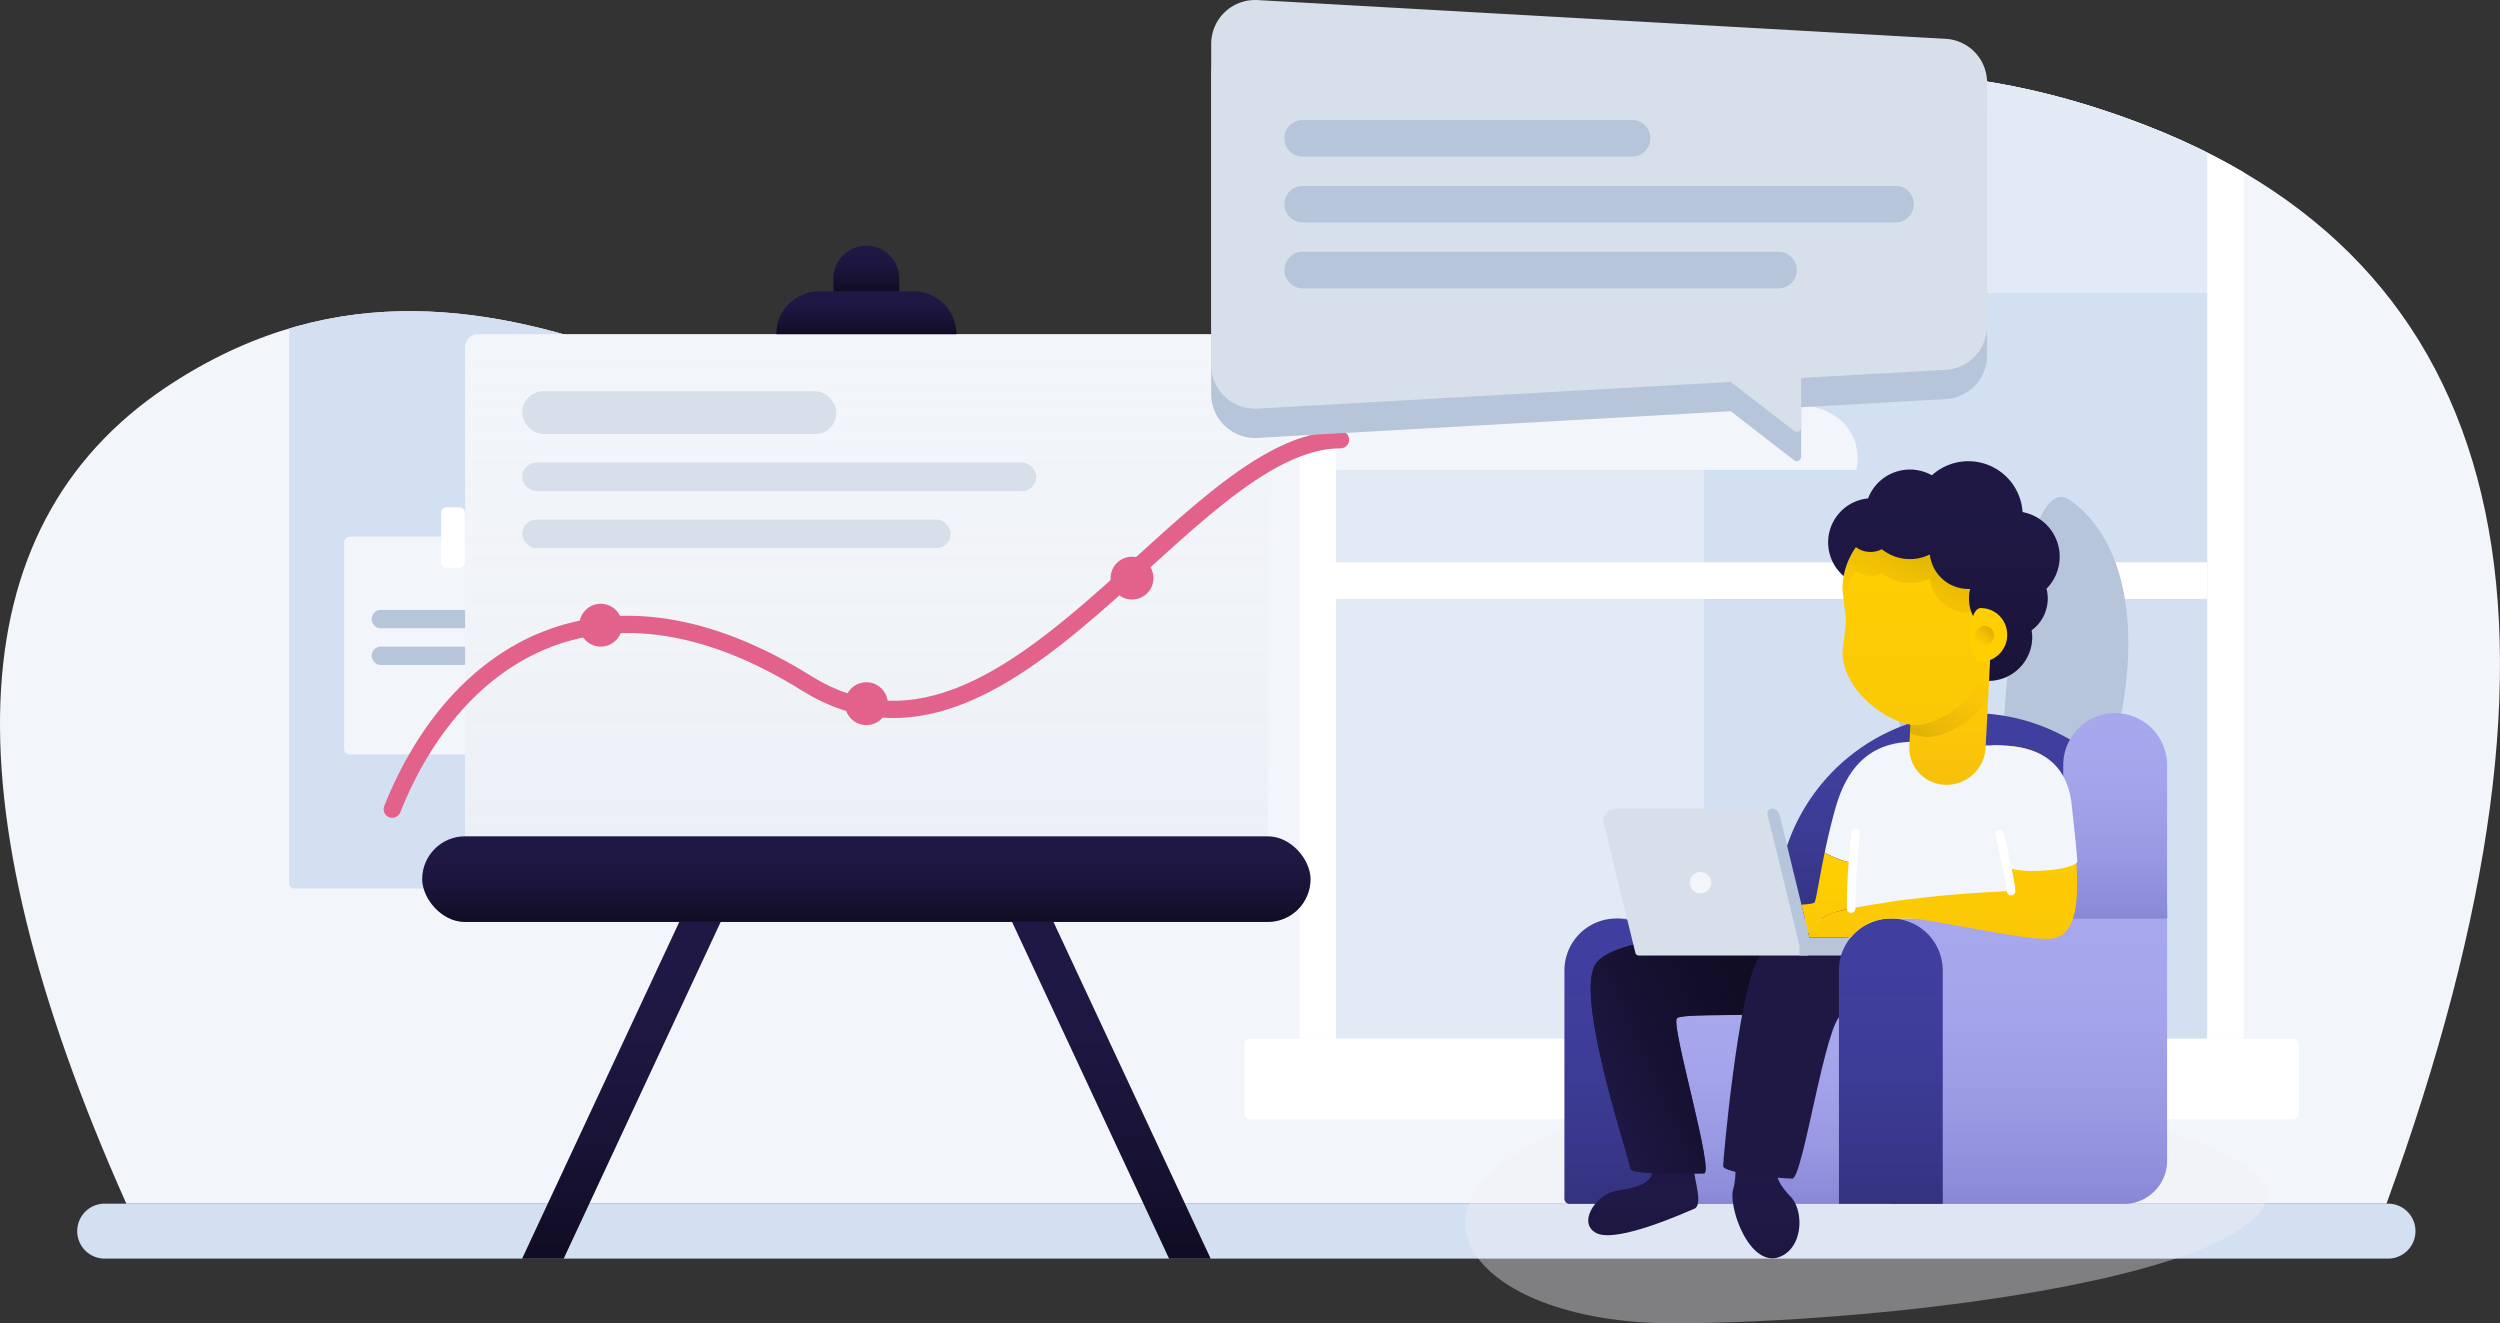<svg xmlns="http://www.w3.org/2000/svg" xmlns:xlink="http://www.w3.org/1999/xlink" viewBox="0 0 580 306.997">
  <rect x="0" y="0" width="580" height="306.997" fill="#333333" stroke="none"/>
  <defs>
    <style>
      .cls-1 {
        fill: #f2f5f9;
      }

      .cls-2 {
        fill: #fff;
      }

      .cls-3 {
        fill: #e2eaf5;
      }

      .cls-4 {
        fill: #d3e0f1;
      }

      .cls-5 {
        clip-path: url(#clip-path);
      }

      .cls-6 {
        clip-path: url(#clip-path-2);
      }

      .cls-7 {
        clip-path: url(#clip-path-3);
      }

      .cls-8 {
        fill: #b6c5d9;
      }

      .cls-9 {
        fill: #f0f0f6;
        opacity: 0.4;
      }

      .cls-10 {
        fill: #a7a7ee;
      }

      .cls-11 {
        fill: url(#linear-gradient);
      }

      .cls-12 {
        fill: #403f9f;
      }

      .cls-13 {
        fill: url(#linear-gradient-2);
      }

      .cls-14 {
        fill: #1f1845;
      }

      .cls-15 {
        fill: url(#linear-gradient-5);
      }

      .cls-16 {
        fill: url(#linear-gradient-6);
      }

      .cls-17, .cls-30, .cls-33 {
        fill: none;
      }

      .cls-18 {
        fill: url(#linear-gradient-7);
      }

      .cls-19 {
        fill: #ffcf00;
      }

      .cls-20 {
        fill: url(#linear-gradient-8);
      }

      .cls-21 {
        fill: url(#linear-gradient-9);
      }

      .cls-22 {
        fill: #d6dfea;
      }

      .cls-23 {
        fill: url(#linear-gradient-13);
      }

      .cls-24 {
        fill: url(#linear-gradient-14);
      }

      .cls-25 {
        fill: url(#linear-gradient-15);
      }

      .cls-26 {
        fill: url(#linear-gradient-16);
      }

      .cls-27 {
        fill: url(#linear-gradient-17);
      }

      .cls-28 {
        fill: url(#linear-gradient-18);
      }

      .cls-29 {
        fill: url(#linear-gradient-19);
      }

      .cls-30 {
        stroke: #fff;
        stroke-width: 2px;
      }

      .cls-30, .cls-33 {
        stroke-linecap: round;
        stroke-linejoin: round;
        stroke-miterlimit: 10;
      }

      .cls-31 {
        fill: url(#linear-gradient-20);
      }

      .cls-32 {
        fill: url(#linear-gradient-21);
      }

      .cls-33 {
        stroke: #e2628c;
        stroke-width: 4px;
      }

      .cls-34 {
        fill: #e2628c;
      }
    </style>
    <clipPath id="clip-path">
      <path id="Detail" class="cls-1" d="M553.649,262.341H29.283q-63.873-143.2,11.464-190.87C116.151,23.539,185.876,97.328,240.3,97.4c54.357-.074,119.761-135.468,253.479-86.72Q627.616,59.043,553.649,262.341Z" transform="translate(0.023 -0.094)"/>
    </clipPath>
    <clipPath id="clip-path-2">
      <path id="Detail-2" data-name="Detail" class="cls-2" d="M.425,0H218.663a.425.425,0,0,1,.425.425V311.173a.425.425,0,0,1-.425.425H.425A.425.425,0,0,1,0,311.173V.425A.425.425,0,0,1,.425,0Z" transform="translate(0 0)"/>
    </clipPath>
    <clipPath id="clip-path-3">
      <path id="Detail-3" data-name="Detail" class="cls-3" d="M.425,0H201.679a.425.425,0,0,1,.425.425V311.173a.425.425,0,0,1-.425.425H.425A.425.425,0,0,1,0,311.173V.425A.425.425,0,0,1,.425,0Z" transform="translate(0 0)"/>
    </clipPath>
    <linearGradient id="linear-gradient" x1="0.5" x2="0.5" y2="1" gradientUnits="objectBoundingBox">
      <stop offset="0" stop-color="#a7a7ee" stop-opacity="0"/>
      <stop offset="1" stop-color="#403f9f" stop-opacity="0.302"/>
    </linearGradient>
    <linearGradient id="linear-gradient-2" x1="0.5" x2="0.5" y2="1" gradientUnits="objectBoundingBox">
      <stop offset="0" stop-color="#403f9f" stop-opacity="0"/>
      <stop offset="1" stop-opacity="0.2"/>
    </linearGradient>
    <linearGradient id="linear-gradient-5" x1="0.499" y1="0.001" x2="0.499" y2="0.996" gradientUnits="objectBoundingBox">
      <stop offset="0" stop-color="#403f9f" stop-opacity="0"/>
      <stop offset="1" stop-opacity="0.102"/>
    </linearGradient>
    <linearGradient id="linear-gradient-6" x1="0.503" y1="0" x2="0.503" y2="0.997" xlink:href="#linear-gradient-5"/>
    <linearGradient id="linear-gradient-7" x1="0.773" y1="0.11" x2="-0.087" y2="0.441" gradientUnits="objectBoundingBox">
      <stop offset="0" stop-opacity="0.502"/>
      <stop offset="1" stop-color="#1f1845"/>
    </linearGradient>
    <linearGradient id="linear-gradient-8" x1="1.319" x2="1.319" y2="1.191" gradientUnits="objectBoundingBox">
      <stop offset="0" stop-color="#c74d75" stop-opacity="0"/>
      <stop offset="1" stop-color="#af3b6e" stop-opacity="0.051"/>
    </linearGradient>
    <linearGradient id="linear-gradient-9" x1="2.639" y1="1.191" x2="1.319" gradientUnits="objectBoundingBox">
      <stop offset="0" stop-opacity="0.502"/>
      <stop offset="1" stop-color="#ff6663" stop-opacity="0"/>
    </linearGradient>
    <linearGradient id="linear-gradient-13" x1="0.5" x2="0.5" y2="1" xlink:href="#linear-gradient-8"/>
    <linearGradient id="linear-gradient-14" x1="0.5" x2="0.5" y2="1" gradientUnits="objectBoundingBox">
      <stop offset="0" stop-color="#c74d75" stop-opacity="0"/>
      <stop offset="1" stop-color="#af3b6e" stop-opacity="0.102"/>
    </linearGradient>
    <linearGradient id="linear-gradient-15" y1="0.841" x2="1" gradientUnits="objectBoundingBox">
      <stop offset="0" stop-opacity="0.102"/>
      <stop offset="1" stop-color="#ff6663" stop-opacity="0"/>
    </linearGradient>
    <linearGradient id="linear-gradient-16" x1="0.5" y1="0.026" x2="0.5" y2="1" xlink:href="#linear-gradient-8"/>
    <linearGradient id="linear-gradient-17" x1="0.5" x2="0.5" y2="1" gradientUnits="objectBoundingBox">
      <stop offset="0" stop-color="#1f1845" stop-opacity="0"/>
      <stop offset="1" stop-opacity="0.2"/>
    </linearGradient>
    <linearGradient id="linear-gradient-18" x1="1" x2="0" y2="1" gradientUnits="objectBoundingBox">
      <stop offset="0" stop-opacity="0.2"/>
      <stop offset="1" stop-color="#ff6663" stop-opacity="0"/>
    </linearGradient>
    <linearGradient id="linear-gradient-19" x1="0.64" y1="0.23" x2="0" y2="1" xlink:href="#linear-gradient-15"/>
    <linearGradient id="linear-gradient-20" x1="0.5" x2="0.5" y2="1" gradientUnits="objectBoundingBox">
      <stop offset="0" stop-color="#f2f5f9" stop-opacity="0"/>
      <stop offset="1" stop-color="#b6c5d9" stop-opacity="0.102"/>
    </linearGradient>
    <linearGradient id="linear-gradient-21" x1="0.5" x2="0.5" y2="1" gradientUnits="objectBoundingBox">
      <stop offset="0" stop-color="#1f1845" stop-opacity="0"/>
      <stop offset="1" stop-opacity="0.502"/>
    </linearGradient>
  </defs>
  <g id="Group_1777" data-name="Group 1777" transform="translate(-759 -3997.003)">
    <g id="Office" transform="translate(759.023 4013.906)">
      <path id="Detail-4" data-name="Detail" class="cls-4" d="M6.369,0H536.254a6.377,6.377,0,0,1,0,12.753H6.369A6.377,6.377,0,0,1,6.369,0Z" transform="translate(17.819 262.341)"/>
      <path id="Detail-5" data-name="Detail" class="cls-1" d="M553.649,262.341H29.283q-63.873-143.2,11.464-190.87C116.151,23.539,185.876,97.328,240.3,97.4c54.357-.074,119.761-135.468,253.479-86.72Q627.616,59.043,553.649,262.341Z" transform="translate(0 0)"/>
      <g id="Office-2" data-name="Office" class="cls-5" transform="translate(-0.023 0.094)">
        <g id="Detail-6" data-name="Detail" transform="translate(301.467 -87.611)">
          <path id="Detail-7" data-name="Detail" class="cls-2" d="M.425,0H218.663a.425.425,0,0,1,.425.425V311.173a.425.425,0,0,1-.425.425H.425A.425.425,0,0,1,0,311.173V.425A.425.425,0,0,1,.425,0Z" transform="translate(0 0)"/>
          <path id="Detail-9" data-name="Detail" class="cls-3" d="M.425,0H201.679a.425.425,0,0,1,.425.425V311.173a.425.425,0,0,1-.425.425H.425A.425.425,0,0,1,0,311.173V.425A.425.425,0,0,1,.425,0Z" transform="translate(8.492 0)"/>
          <g id="Detail-10" data-name="Detail" class="cls-7" transform="translate(8.492 0)">
            <path id="Detail-11" data-name="Detail" class="cls-4" d="M0,0H116.762V173.016H0Z" transform="translate(85.342 138.583)"/>
            <path id="Detail-12" data-name="Detail" class="cls-1" d="M4.674,32.557H201.84s5.343-21.337-32.094-14.225S138.169,5.378,115.763.745s-33.144,14.246-67.3,4.633S-10.8,32.557,4.674,32.557Z" transform="translate(-81.096 147.085)"/>
            <path id="Detail-13" data-name="Detail" class="cls-2" d="M0,0H311.223V8.5H0Z" transform="translate(-56.47 201.072)"/>
          </g>
        </g>
        <g id="Detail-14" data-name="Detail" transform="translate(440.656 98.276)">
          <path id="Detail-15" data-name="Detail" class="cls-8" d="M1.274,0H46.28a1.275,1.275,0,0,1,1.274,1.275V39.109H0V1.275A1.275,1.275,0,0,1,1.274,0Z" transform="translate(2.623 86.603)"/>
          <path id="Detail-16" data-name="Detail" class="cls-8" d="M23.838,69.577C23.467,38.378,29.887-6.265,39.562.733,56.514,12.679,59.481,46.1,37.439,90c-3.271,6.558-5.892,8.842-7.927,8.032-1.114.573-3.072-.369-6.084-3.356C1.1,72.407-4.218,50.98,3.048,39.417c3.733-5.458,13.886,12.642,20.79,30.16Z" transform="translate(0 0)"/>
        </g>
        <g id="Detail-17" data-name="Detail" transform="translate(67.095 46.296)">
          <path id="Detail-18" data-name="Detail" class="cls-4" d="M1.274,0h134.17a1.275,1.275,0,0,1,1.274,1.275V141.558a1.275,1.275,0,0,1-1.274,1.275H1.274A1.275,1.275,0,0,1,0,141.558V1.275A1.275,1.275,0,0,1,1.274,0Z" transform="translate(0)"/>
          <g id="Detail-19" data-name="Detail" transform="translate(12.738 54.413)">
            <path id="Detail-20" data-name="Detail" class="cls-1" d="M1.274,0H49.252a1.274,1.274,0,0,1,1.274,1.274V49.252a1.274,1.274,0,0,1-1.274,1.274H1.274A1.274,1.274,0,0,1,0,49.252V1.274A1.274,1.274,0,0,1,1.274,0Z" transform="translate(0 6.802)"/>
            <path id="Detail-21" data-name="Detail" class="cls-8" d="M2.123,0H35.665a2.126,2.126,0,0,1,0,4.251H2.123A2.126,2.126,0,0,1,2.123,0Z" transform="translate(6.369 23.806)"/>
            <path id="Detail-22" data-name="Detail" class="cls-8" d="M2.123,0h20.8a2.126,2.126,0,0,1,0,4.251H2.123A2.126,2.126,0,0,1,2.123,0Z" transform="translate(6.369 32.308)"/>
            <path id="Detail-23" data-name="Detail" class="cls-2" d="M1.274,0H4.246A1.275,1.275,0,0,1,5.52,1.275V12.753a1.275,1.275,0,0,1-1.274,1.275H1.274A1.275,1.275,0,0,1,0,12.753V1.275A1.275,1.275,0,0,1,1.274,0Z" transform="translate(22.503 0)"/>
          </g>
          <g id="Detail-24" data-name="Detail" transform="translate(73.454 75.668)">
            <path id="Detail-25" data-name="Detail" class="cls-1" d="M1.274,0H49.252a1.275,1.275,0,0,1,1.274,1.275V46.336a1.275,1.275,0,0,1-1.274,1.275H1.274A1.275,1.275,0,0,1,0,46.336V1.275A1.275,1.275,0,0,1,1.274,0Z" transform="translate(0 6.802)"/>
            <g id="Detail-26" data-name="Detail" transform="translate(6.369 18.279)">
              <path id="Detail-27" data-name="Detail" class="cls-8" d="M2.123,0H27.174a2.126,2.126,0,0,1,0,4.251H2.123A2.126,2.126,0,0,1,2.123,0Z" transform="translate(8.492 0)"/>
              <path id="Detail-28" data-name="Detail" class="cls-8" d="M2.123,0A2.126,2.126,0,1,1,0,2.126,2.124,2.124,0,0,1,2.123,0Z" transform="translate(0 0)"/>
              <path id="Detail-29" data-name="Detail" class="cls-8" d="M2.123,0H27.174a2.126,2.126,0,0,1,0,4.251H2.123A2.126,2.126,0,0,1,2.123,0Z" transform="translate(8.492 8.502)"/>
              <path id="Detail-30" data-name="Detail" class="cls-8" d="M2.123,0A2.126,2.126,0,1,1,0,2.126,2.124,2.124,0,0,1,2.123,0Z" transform="translate(0 8.502)"/>
              <path id="Detail-31" data-name="Detail" class="cls-8" d="M2.123,0H27.174a2.126,2.126,0,0,1,0,4.251H2.123A2.126,2.126,0,0,1,2.123,0Z" transform="translate(8.492 17.004)"/>
              <path id="Detail-32" data-name="Detail" class="cls-8" d="M2.123,0A2.126,2.126,0,1,1,0,2.126,2.124,2.124,0,0,1,2.123,0Z" transform="translate(0 17.004)"/>
            </g>
            <path id="Detail-33" data-name="Detail" class="cls-2" d="M1.274,0H4.246A1.275,1.275,0,0,1,5.52,1.275V12.753a1.275,1.275,0,0,1-1.274,1.275H1.274A1.275,1.275,0,0,1,0,12.753V1.275A1.275,1.275,0,0,1,1.274,0Z" transform="translate(22.503 0)"/>
          </g>
        </g>
        <path id="Detail-34" data-name="Detail" class="cls-2" d="M1.274,0H243.289a1.275,1.275,0,0,1,1.274,1.275V17.429a1.275,1.275,0,0,1-1.274,1.275H1.274A1.275,1.275,0,0,1,0,17.429V1.275A1.275,1.275,0,0,1,1.274,0Z" transform="translate(288.73 223.988)"/>
      </g>
    </g>
    <g id="Man_and_Macbook" data-name="Man and Macbook" transform="translate(1098.894 4104)">
      <path id="Sh" class="cls-9" d="M27.589,7.129C-21.367,24.413.706,53.973,48,53.973s130.75-9.846,137.7-28.345S76.544-10.155,27.589,7.129Z" transform="translate(0.107 146.027)"/>
      <g id="Detail-35" data-name="Detail" transform="translate(35.238 106.098)">
        <rect id="Detail-36" data-name="Detail" class="cls-10" width="37.098" height="66.207"/>
        <rect id="Detail-37" data-name="Detail" class="cls-11" width="37.098" height="66.207"/>
      </g>
      <g id="Detail-38" data-name="Detail" transform="translate(72.336 58.451)">
        <path id="Detail-39" data-name="Detail" class="cls-12" d="M45.266,0h0A45.266,45.266,0,0,1,90.531,45.266v2.381a0,0,0,0,1,0,0H0a0,0,0,0,1,0,0V45.266A45.266,45.266,0,0,1,45.266,0Z"/>
        <path id="Detail-40" data-name="Detail" class="cls-13" d="M45.266,0h0A45.266,45.266,0,0,1,90.531,45.266v2.381a0,0,0,0,1,0,0H0a0,0,0,0,1,0,0V45.266A45.266,45.266,0,0,1,45.266,0Z"/>
      </g>
      <path id="Blouse" class="cls-1" d="M12.967,29.031C20.178,15.743,26.165,0,20.725,0,11.4,0,5.465,4.908,2.5,15.371,1.477,18.971.658,22.519,0,25.68a21.57,21.57,0,0,0,6.42,2.441A64.336,64.336,0,0,0,12.967,29.031Z" transform="translate(83.436 65.099)"/>
      <g id="Detail-41" data-name="Detail" transform="translate(47.142 126.597)">
        <rect id="Detail-42" data-name="Detail" class="cls-10" width="39.59" height="45.708"/>
        <rect id="Detail-43" data-name="Detail" class="cls-11" width="39.59" height="45.708"/>
      </g>
      <g id="Detail-44" data-name="Detail" transform="translate(23.056 106.098)">
        <path id="Detail-45" data-name="Detail" class="cls-12" d="M12.043,0h0A12.043,12.043,0,0,1,24.086,12.043V66.207a0,0,0,0,1,0,0H1.2A1.2,1.2,0,0,1,0,65V12.043A12.043,12.043,0,0,1,12.043,0Z"/>
        <path id="Detail-46" data-name="Detail" class="cls-13" d="M12.043,0h0A12.043,12.043,0,0,1,24.086,12.043V66.207a0,0,0,0,1,0,0H1.2A1.2,1.2,0,0,1,0,65V12.043A12.043,12.043,0,0,1,12.043,0Z"/>
      </g>
      <g id="Leg_L" data-name="Leg L" transform="translate(28.584 162.322)">
        <path id="Leg_L-2" data-name="Leg L" class="cls-14" d="M2.192,16.873c-5.041-2.1-.622-9.2,4.43-9.973,5.088-.852,8.394-1.771,8.306-5.263.088-3.443,9.552-.753,9.69.831-.138,1.72,2.041,7.575,0,8.588C22.3,12.016,7.284,18.784,2.192,16.873Z" transform="translate(0.032 0.035)"/>
        <path id="Leg_L-3" data-name="Leg L" class="cls-15" d="M2.192,16.873c-5.041-2.1-.622-9.2,4.43-9.973,5.088-.852,8.394-1.771,8.306-5.263.088-3.443,9.552-.753,9.69.831-.138,1.72,2.041,7.575,0,8.588C22.3,12.016,7.284,18.784,2.192,16.873Z" transform="translate(0.032 0.035)"/>
      </g>
      <g id="Leg_R" data-name="Leg R" transform="translate(62.031 162.994)">
        <path id="Leg_R-2" data-name="Leg R" class="cls-14" d="M.395,0a13.14,13.14,0,0,0,5.26.831A12.257,12.257,0,0,0,9.808.277c.09,2.464.5,4.244,3.322,7.2,3.56,3.513,3.021,12.984-3.322,14.4C3.57,22.861-.792,10.993-.159,6.371A16.992,16.992,0,0,0,.395,0Z" transform="translate(0.22)"/>
        <path id="Leg_R-3" data-name="Leg R" class="cls-16" d="M.395,0a13.14,13.14,0,0,0,5.26.831A12.257,12.257,0,0,0,9.808.277c.09,2.464.5,4.244,3.322,7.2,3.56,3.513,3.021,12.984-3.322,14.4C3.57,22.861-.792,10.993-.159,6.371A16.992,16.992,0,0,0,.395,0Z" transform="translate(0.22)"/>
      </g>
      <g id="Leg_L-4" data-name="Leg L" transform="translate(29.147 109.422)">
        <path id="Leg_L-5" data-name="Leg L" class="cls-14" d="M53.225.013C40.978.013,5.416-.661.952,7.56S9.184,52.927,9.184,54.619s14.586,1.191,17.088,1.191-7.633-34.028-6.3-35.961,43.082,1.125,46.217-4.759S65.472.013,53.225.013Z" transform="translate(0 0)"/>
        <path id="Leg_L-6" data-name="Leg L" class="cls-17" d="M53.225.013C40.978.013,5.416-.661.952,7.56S9.184,52.927,9.184,54.619s14.586,1.191,17.088,1.191-7.633-34.028-6.3-35.961,43.082,1.125,46.217-4.759S65.472.013,53.225.013Z" transform="translate(0 0)"/>
        <path id="Leg_L-7" data-name="Leg L" class="cls-18" d="M53.225.013C40.978.013,5.416-.661.952,7.56S9.184,52.927,9.184,54.619s14.586,1.191,17.088,1.191-7.633-34.028-6.3-35.961,43.082,1.125,46.217-4.759S65.472.013,53.225.013Z" transform="translate(0 0)"/>
      </g>
      <g id="Leg_R-4" data-name="Leg R" transform="translate(59.878 110.585)">
        <path id="Leg_R-5" data-name="Leg R" class="cls-14" d="M47.084,1.021c-12.247,0-34.7-4.1-39.165,4.124S0,51.252,0,52.944s13.537,2.909,16.039,2.909,7.668-36.635,11.506-38.035,32.139,5.884,35.274,0S59.331,1.021,47.084,1.021Z" transform="translate(0 0)"/>
        <path id="Leg_R-6" data-name="Leg R" class="cls-17" d="M47.084,1.021c-12.247,0-34.7-4.1-39.165,4.124S0,51.252,0,52.944s13.537,2.909,16.039,2.909,7.668-36.635,11.506-38.035,32.139,5.884,35.274,0S59.331,1.021,47.084,1.021Z" transform="translate(0 0)"/>
      </g>
      <path id="Blouse-2" data-name="Blouse" class="cls-1" d="M22.625,0H33.5C43.627,0,41.91,10.522,41.91,20.657S37.1,45.431,37.1,45.431L.036,45.072S-.1,30.051,1.149,20.257,9.212,0,22.625,0Z" transform="translate(89.502 65.93)"/>
      <g id="Hand_L" data-name="Hand L" transform="translate(78.044 90.779)">
        <path id="Hand_L-2" data-name="Hand L" class="cls-19" d="M3.081,11.527C3.464,10.643,4.137,6.026,5.392,0a19.073,19.073,0,0,0,6.42,2.441l.121.023Q11.6,7.276,11.513,13A26.211,26.211,0,0,0,5.988,14.49,17.839,17.839,0,0,0,1.6,18.665L0,12.116C1.767,11.984,2.952,11.826,3.081,11.527Z"/>
        <path id="Hand_L-3" data-name="Hand L" class="cls-20" d="M3.081,11.527C3.464,10.643,4.137,6.026,5.392,0a19.073,19.073,0,0,0,6.42,2.441l.121.023Q11.6,7.276,11.513,13A26.211,26.211,0,0,0,5.988,14.49,17.839,17.839,0,0,0,1.6,18.665L0,12.116C1.767,11.984,2.952,11.826,3.081,11.527Z"/>
        <path id="Hand_L-4" data-name="Hand L" class="cls-21" d="M3.081,11.527C3.464,10.643,4.137,6.026,5.392,0a19.073,19.073,0,0,0,6.42,2.441l.121.023Q11.6,7.276,11.513,13A26.211,26.211,0,0,0,5.988,14.49,17.839,17.839,0,0,0,1.6,18.665L0,12.116C1.767,11.984,2.952,11.826,3.081,11.527Z"/>
      </g>
      <g id="Macbook" transform="translate(32.117 80.612)">
        <path id="Detail-47" data-name="Detail" class="cls-22" d="M2.769,0H39.111l8.306,34.073H8.2a.831.831,0,0,1-.807-.634L.079,3.427A2.769,2.769,0,0,1,2.769,0Z" transform="translate(0)"/>
        <circle id="Logo" class="cls-1" cx="2.492" cy="2.492" r="2.492" transform="translate(20.008 14.682)"/>
        <path id="Detail-48" data-name="Detail" class="cls-8" d="M9.764,29.918H34.171a2.078,2.078,0,0,1,0,4.155H7.455V31.8L.031,1.346A1.087,1.087,0,0,1,1.087,0,1.763,1.763,0,0,1,2.8,1.346Z" transform="translate(38.024 0)"/>
      </g>
      <g id="Detail-49" data-name="Detail" transform="translate(138.781 58.451)">
        <path id="Detail-50" data-name="Detail" class="cls-10" d="M0,47.647V12.05a12.043,12.043,0,1,1,24.086,0v35.6Z"/>
        <path id="Detail-51" data-name="Detail" class="cls-11" d="M0,47.647V12.05a12.043,12.043,0,1,1,24.086,0v35.6Z"/>
      </g>
      <g id="Detail-52" data-name="Detail" transform="translate(86.732 106.098)">
        <g id="Detail-53" data-name="Detail" transform="translate(12.182)">
          <path id="Detail-54" data-name="Detail" class="cls-10" d="M0,0H63.953a0,0,0,0,1,0,0V56.207a10,10,0,0,1-10,10H0a0,0,0,0,1,0,0V0A0,0,0,0,1,0,0Z"/>
          <path id="Detail-55" data-name="Detail" class="cls-11" d="M0,0H63.953a0,0,0,0,1,0,0V56.207a10,10,0,0,1-10,10H0a0,0,0,0,1,0,0V0A0,0,0,0,1,0,0Z"/>
        </g>
        <g id="Detail-56" data-name="Detail">
          <path id="Detail-57" data-name="Detail" class="cls-12" d="M12.043,0h0A12.043,12.043,0,0,1,24.086,12.043V66.207a0,0,0,0,1,0,0H0a0,0,0,0,1,0,0V12.043A12.043,12.043,0,0,1,12.043,0Z"/>
          <path id="Detail-58" data-name="Detail" class="cls-13" d="M12.043,0h0A12.043,12.043,0,0,1,24.086,12.043V66.207a0,0,0,0,1,0,0H0a0,0,0,0,1,0,0V12.043A12.043,12.043,0,0,1,12.043,0Z"/>
        </g>
      </g>
      <g id="Hand_R" data-name="Hand R" transform="translate(79.641 65.932)">
        <path id="Hand_R-2" data-name="Hand R" class="cls-19" d="M9.8,44.6H.265L0,43.511a17.839,17.839,0,0,1,4.392-4.175c2.724-1.426,15.587-3.086,16.334-3.324,7.521-.788,10.975-1.507,26.3-2.216,0-4.053-8.556-33.785-3.876-33.8C47.7.011,59.5.042,60.87,13.851S65.125,45.2,55.333,44.877c-5.964.1-22.372-3.653-31.045-4.711H19.273A12.1,12.1,0,0,0,9.8,44.6Z"/>
        <path id="Hand_R-3" data-name="Hand R" class="cls-23" d="M9.8,44.6H.265L0,43.511a17.839,17.839,0,0,1,4.392-4.175c2.724-1.426,15.587-3.086,16.334-3.324,7.521-.788,10.975-1.507,26.3-2.216,0-4.053-8.556-33.785-3.876-33.8C47.7.011,59.5.042,60.87,13.851S65.125,45.2,55.333,44.877c-5.964.1-22.372-3.653-31.045-4.711H19.273A12.1,12.1,0,0,0,9.8,44.6Z"/>
      </g>
      <path id="Blouse-3" data-name="Blouse" class="cls-1" d="M4.437,28.238C2.29,18.415-2.344.008,1.437,0,6.1.011,18.228.042,19.634,13.851c.428,4.2,1,8.747,1.305,13.03.048.668-2.357,1.872-8.264,2.2S4.437,28.238,4.437,28.238Z" transform="translate(121.116 65.932)"/>
      <g id="Nack" transform="translate(103.067 44.6)">
        <g id="Nack-2" data-name="Nack" transform="translate(0)">
          <path id="Nack-3" data-name="Nack" class="cls-19" d="M1.107,0H18.826L17.719,21.607a9.107,9.107,0,0,1-9.136,8.865A8.534,8.534,0,0,1,0,21.884c0-.011,0-.14,0-.277Z" transform="translate(0)"/>
          <path id="Nack-4" data-name="Nack" class="cls-24" d="M1.107,0H18.826L17.719,21.607a9.107,9.107,0,0,1-9.136,8.865A8.534,8.534,0,0,1,0,21.884c0-.011,0-.14,0-.277Z" transform="translate(0)"/>
        </g>
        <path id="Sh-2" data-name="Sh" class="cls-25" d="M18,10.8c-3.648,5.112-10.02,8.588-14.12,8.588A12.182,12.182,0,0,1,0,18.56L.831,0H18.549L18,10.8Z" transform="translate(0.277)"/>
      </g>
      <g id="Face" transform="translate(84.241)">
        <g id="Face-2" data-name="Face" transform="translate(3.322 12.743)">
          <path id="Face-3" data-name="Face" class="cls-19" d="M17.026,0A17.032,17.032,0,0,1,34.053,17.037v14.4c0,9.409-11.151,17.037-17.026,17.037S0,40.85,0,31.441c0,0,.831-6.519.831-7.012S0,17.037,0,17.037A17.032,17.032,0,0,1,17.026,0Z"/>
          <path id="Face-4" data-name="Face" class="cls-26" d="M17.026,0A17.032,17.032,0,0,1,34.053,17.037v14.4c0,9.409-11.151,17.037-17.026,17.037S0,40.85,0,31.441c0,0,.831-6.519.831-7.012S0,17.037,0,17.037A17.032,17.032,0,0,1,17.026,0Z"/>
        </g>
        <g id="Hair">
          <path id="Hair-2" data-name="Hair" class="cls-14" d="M37.326,50.969l.326-6.369-.277-4.746a9.16,9.16,0,0,1-4.434-10.222q-.2.009-.411.009a9,9,0,0,1-8.944-8.009,10.387,10.387,0,0,1-11.14-1.218,5.678,5.678,0,0,1-6-.476,16.952,16.952,0,0,0-2.84,6.71A10.252,10.252,0,0,1,9.258,8.634a10.386,10.386,0,0,1,14.8-5.36A12.6,12.6,0,0,1,45.1,11.808a10.53,10.53,0,0,1,5.552,17.77,9.16,9.16,0,0,1-3.467,9.666A10.04,10.04,0,0,1,47.342,41a10.206,10.206,0,0,1-10.016,9.97Z"/>
          <path id="Hair-3" data-name="Hair" class="cls-27" d="M37.326,50.969l.326-6.369-.277-4.746a9.16,9.16,0,0,1-4.434-10.222q-.2.009-.411.009a9,9,0,0,1-8.944-8.009,10.387,10.387,0,0,1-11.14-1.218,5.678,5.678,0,0,1-6-.476,16.952,16.952,0,0,0-2.84,6.71A10.252,10.252,0,0,1,9.258,8.634a10.386,10.386,0,0,1,14.8-5.36A12.6,12.6,0,0,1,45.1,11.808a10.53,10.53,0,0,1,5.552,17.77,9.16,9.16,0,0,1-3.467,9.666A10.04,10.04,0,0,1,47.342,41a10.206,10.206,0,0,1-10.016,9.97Z"/>
        </g>
        <g id="Ear" transform="translate(32.946 34.073)">
          <path id="Ear-2" data-name="Ear" class="cls-19" d="M2.494,12.465C-.935,12.406-.718-.058,2.494,0A6.124,6.124,0,0,1,8.585,6.094,6.2,6.2,0,0,1,2.494,12.465Z" transform="translate(-0.003 0.001)"/>
          <circle id="Sh-3" data-name="Sh" class="cls-28" cx="2.215" cy="2.215" r="2.215" transform="translate(1.107 4.155)"/>
        </g>
        <path id="Sh-4" data-name="Sh" class="cls-29" d="M30,15.238c-.257,0-.685.005-.791.005a9,9,0,0,1-8.944-8.009,10.334,10.334,0,0,1-4.622,1.084,10.335,10.335,0,0,1-6.517-2.3,5.678,5.678,0,0,1-6-.476A16.952,16.952,0,0,0,.288,12.248Q.159,11.162,0,9.842A16.966,16.966,0,0,1,3.127,0,5.648,5.648,0,0,0,6.506,1.116,5.648,5.648,0,0,0,9.125.476a10.335,10.335,0,0,0,6.517,2.3,10.334,10.334,0,0,0,4.622-1.084A9,9,0,0,0,29.208,9.7q.207,0,.411-.009a7.169,7.169,0,0,0,0,2.258A28.8,28.8,0,0,0,30,15.238Z" transform="translate(3.322 19.937)"/>
      </g>
      <path id="Line" class="cls-30" d="M0,17.607A162.027,162.027,0,0,1,1.093,0" transform="translate(89.557 86.187)"/>
      <g id="Line-2" data-name="Line" transform="translate(124.049 86.514)">
        <path id="Line-3" data-name="Line" class="cls-17" d="M2.619,13.215C2.62,11.631,1.313,6.123,0,0"/>
        <path id="Line-4" data-name="Line" class="cls-30" d="M2.619,13.215C2.62,11.631,1.313,6.123,0,0"/>
      </g>
    </g>
    <g id="Board" transform="translate(850 4054)">
      <g id="Rectangle_58" data-name="Rectangle 58" transform="translate(16.898 20.521)">
        <path id="Rectangle_58-2" data-name="Rectangle 58" class="cls-1" d="M3,0H183.2a3,3,0,0,1,3,3V116.507a0,0,0,0,1,0,0H0a0,0,0,0,1,0,0V3A3,3,0,0,1,3,0Z"/>
        <path id="Rectangle_58-3" data-name="Rectangle 58" class="cls-31" d="M3,0H183.2a3,3,0,0,1,3,3V116.507a0,0,0,0,1,0,0H0a0,0,0,0,1,0,0V3A3,3,0,0,1,3,0Z"/>
      </g>
      <rect id="Rectangle_2" data-name="Rectangle 2" class="cls-22" width="72.892" height="9.93" rx="4.965" transform="translate(30.151 33.761)"/>
      <rect id="Rectangle_2_Copy" data-name="Rectangle 2 Copy" class="cls-22" width="119.277" height="6.62" rx="3.31" transform="translate(30.151 50.31)"/>
      <rect id="Rectangle_2_Copy_2" data-name="Rectangle 2 Copy 2" class="cls-22" width="99.398" height="6.62" rx="3.31" transform="translate(30.151 63.549)"/>
      <g id="Rectangle_59" data-name="Rectangle 59" transform="translate(6.958 137.028)">
        <rect id="Rectangle_59-2" data-name="Rectangle 59" class="cls-14" width="206.084" height="19.859" rx="9.93"/>
        <rect id="Rectangle_59-3" data-name="Rectangle 59" class="cls-32" width="206.084" height="19.859" rx="9.93"/>
      </g>
      <g id="Rectangle_59_Copy" data-name="Rectangle 59 Copy" transform="translate(89.127 10.592)">
        <path id="Rectangle_59_Copy-2" data-name="Rectangle 59 Copy" class="cls-14" d="M9.93,0H31.817a9.93,9.93,0,0,1,9.93,9.93v0a0,0,0,0,1,0,0H0a0,0,0,0,1,0,0v0A9.93,9.93,0,0,1,9.93,0Z"/>
        <path id="Rectangle_59_Copy-3" data-name="Rectangle 59 Copy" class="cls-32" d="M9.93,0H31.817a9.93,9.93,0,0,1,9.93,9.93v0a0,0,0,0,1,0,0H0a0,0,0,0,1,0,0v0A9.93,9.93,0,0,1,9.93,0Z"/>
      </g>
      <g id="Rectangle" transform="translate(102.38)">
        <path id="Rectangle-2" data-name="Rectangle" class="cls-14" d="M7.62,0h0a7.62,7.62,0,0,1,7.62,7.62v2.971a0,0,0,0,1,0,0H0a0,0,0,0,1,0,0V7.62A7.62,7.62,0,0,1,7.62,0Z"/>
        <path id="Rectangle-3" data-name="Rectangle" class="cls-32" d="M7.62,0h0a7.62,7.62,0,0,1,7.62,7.62v2.971a0,0,0,0,1,0,0H0a0,0,0,0,1,0,0V7.62A7.62,7.62,0,0,1,7.62,0Z"/>
      </g>
      <g id="Rectangle_60" data-name="Rectangle 60" transform="translate(30.151 156.887)">
        <path id="Rectangle_60-2" data-name="Rectangle 60" class="cls-14" d="M36.446,0h9.608L9.608,78.113H0Z"/>
        <path id="Rectangle_60-3" data-name="Rectangle 60" class="cls-32" d="M36.446,0h9.608L9.608,78.113H0Z"/>
      </g>
      <g id="Rectangle_60_Copy" data-name="Rectangle 60 Copy" transform="translate(143.795 156.887)">
        <path id="Rectangle_60_Copy-2" data-name="Rectangle 60 Copy" class="cls-14" d="M9.608,0,46.054,78.113H36.446L0,0Z"/>
        <path id="Rectangle_60_Copy-3" data-name="Rectangle 60 Copy" class="cls-32" d="M9.608,0,46.054,78.113H36.446L0,0Z"/>
      </g>
      <path id="Path_67" data-name="Path 67" class="cls-33" d="M0,85.725C14.79,48.644,49.251,27.289,96.115,56.507S184.04,0,220,0" transform="translate(0 45.014)"/>
      <circle id="Oval_4" data-name="Oval 4" class="cls-34" cx="4.97" cy="4.97" r="4.97" transform="translate(43.404 83.077)"/>
      <circle id="Oval_4_Copy" data-name="Oval 4 Copy" class="cls-34" cx="4.97" cy="4.97" r="4.97" transform="translate(105.03 101.282)"/>
      <circle id="Oval_4_Copy_2" data-name="Oval 4 Copy 2" class="cls-34" cx="4.97" cy="4.97" r="4.97" transform="translate(166.657 72.155)"/>
    </g>
    <g id="Bubble" transform="translate(1040 3997)">
      <path id="Bubble_Copy" data-name="Bubble Copy" class="cls-8" d="M136.868,87.691V99.173a1.019,1.019,0,0,1-1.643.8l-14.69-11.364L10.763,94.8A10.178,10.178,0,0,1,.016,85.226Q0,84.94,0,84.653V10.159A10.174,10.174,0,0,1,10.189,0q.288,0,.575.016L170.386,9.008A10.172,10.172,0,0,1,180,19.151v56.51A10.172,10.172,0,0,1,170.386,85.8Z" transform="translate(0 6.796)"/>
      <path id="Bubble-2" data-name="Bubble" class="cls-22" d="M136.868,87.691V99.173a1.019,1.019,0,0,1-1.643.8l-14.69-11.364L10.763,94.8A10.178,10.178,0,0,1,.016,85.226Q0,84.94,0,84.653V10.159A10.174,10.174,0,0,1,10.189,0q.288,0,.575.016L170.386,9.008A10.172,10.172,0,0,1,180,19.151v56.51A10.172,10.172,0,0,1,170.386,85.8Z" transform="translate(0 0.003)"/>
      <path id="Text" class="cls-8" d="M4.245,0H80.66a4.245,4.245,0,1,1,0,8.491H4.245A4.245,4.245,0,0,1,4.245,0Z" transform="translate(16.981 27.851)"/>
      <path id="Text-2" data-name="Text" class="cls-8" d="M4.245,0H141.792a4.245,4.245,0,1,1,0,8.491H4.245A4.245,4.245,0,0,1,4.245,0Z" transform="translate(16.981 43.134)"/>
      <path id="Text-3" data-name="Text" class="cls-8" d="M4.245,0H114.623a4.245,4.245,0,1,1,0,8.491H4.245A4.245,4.245,0,0,1,4.245,0Z" transform="translate(16.981 58.417)"/>
    </g>
  </g>
</svg>
